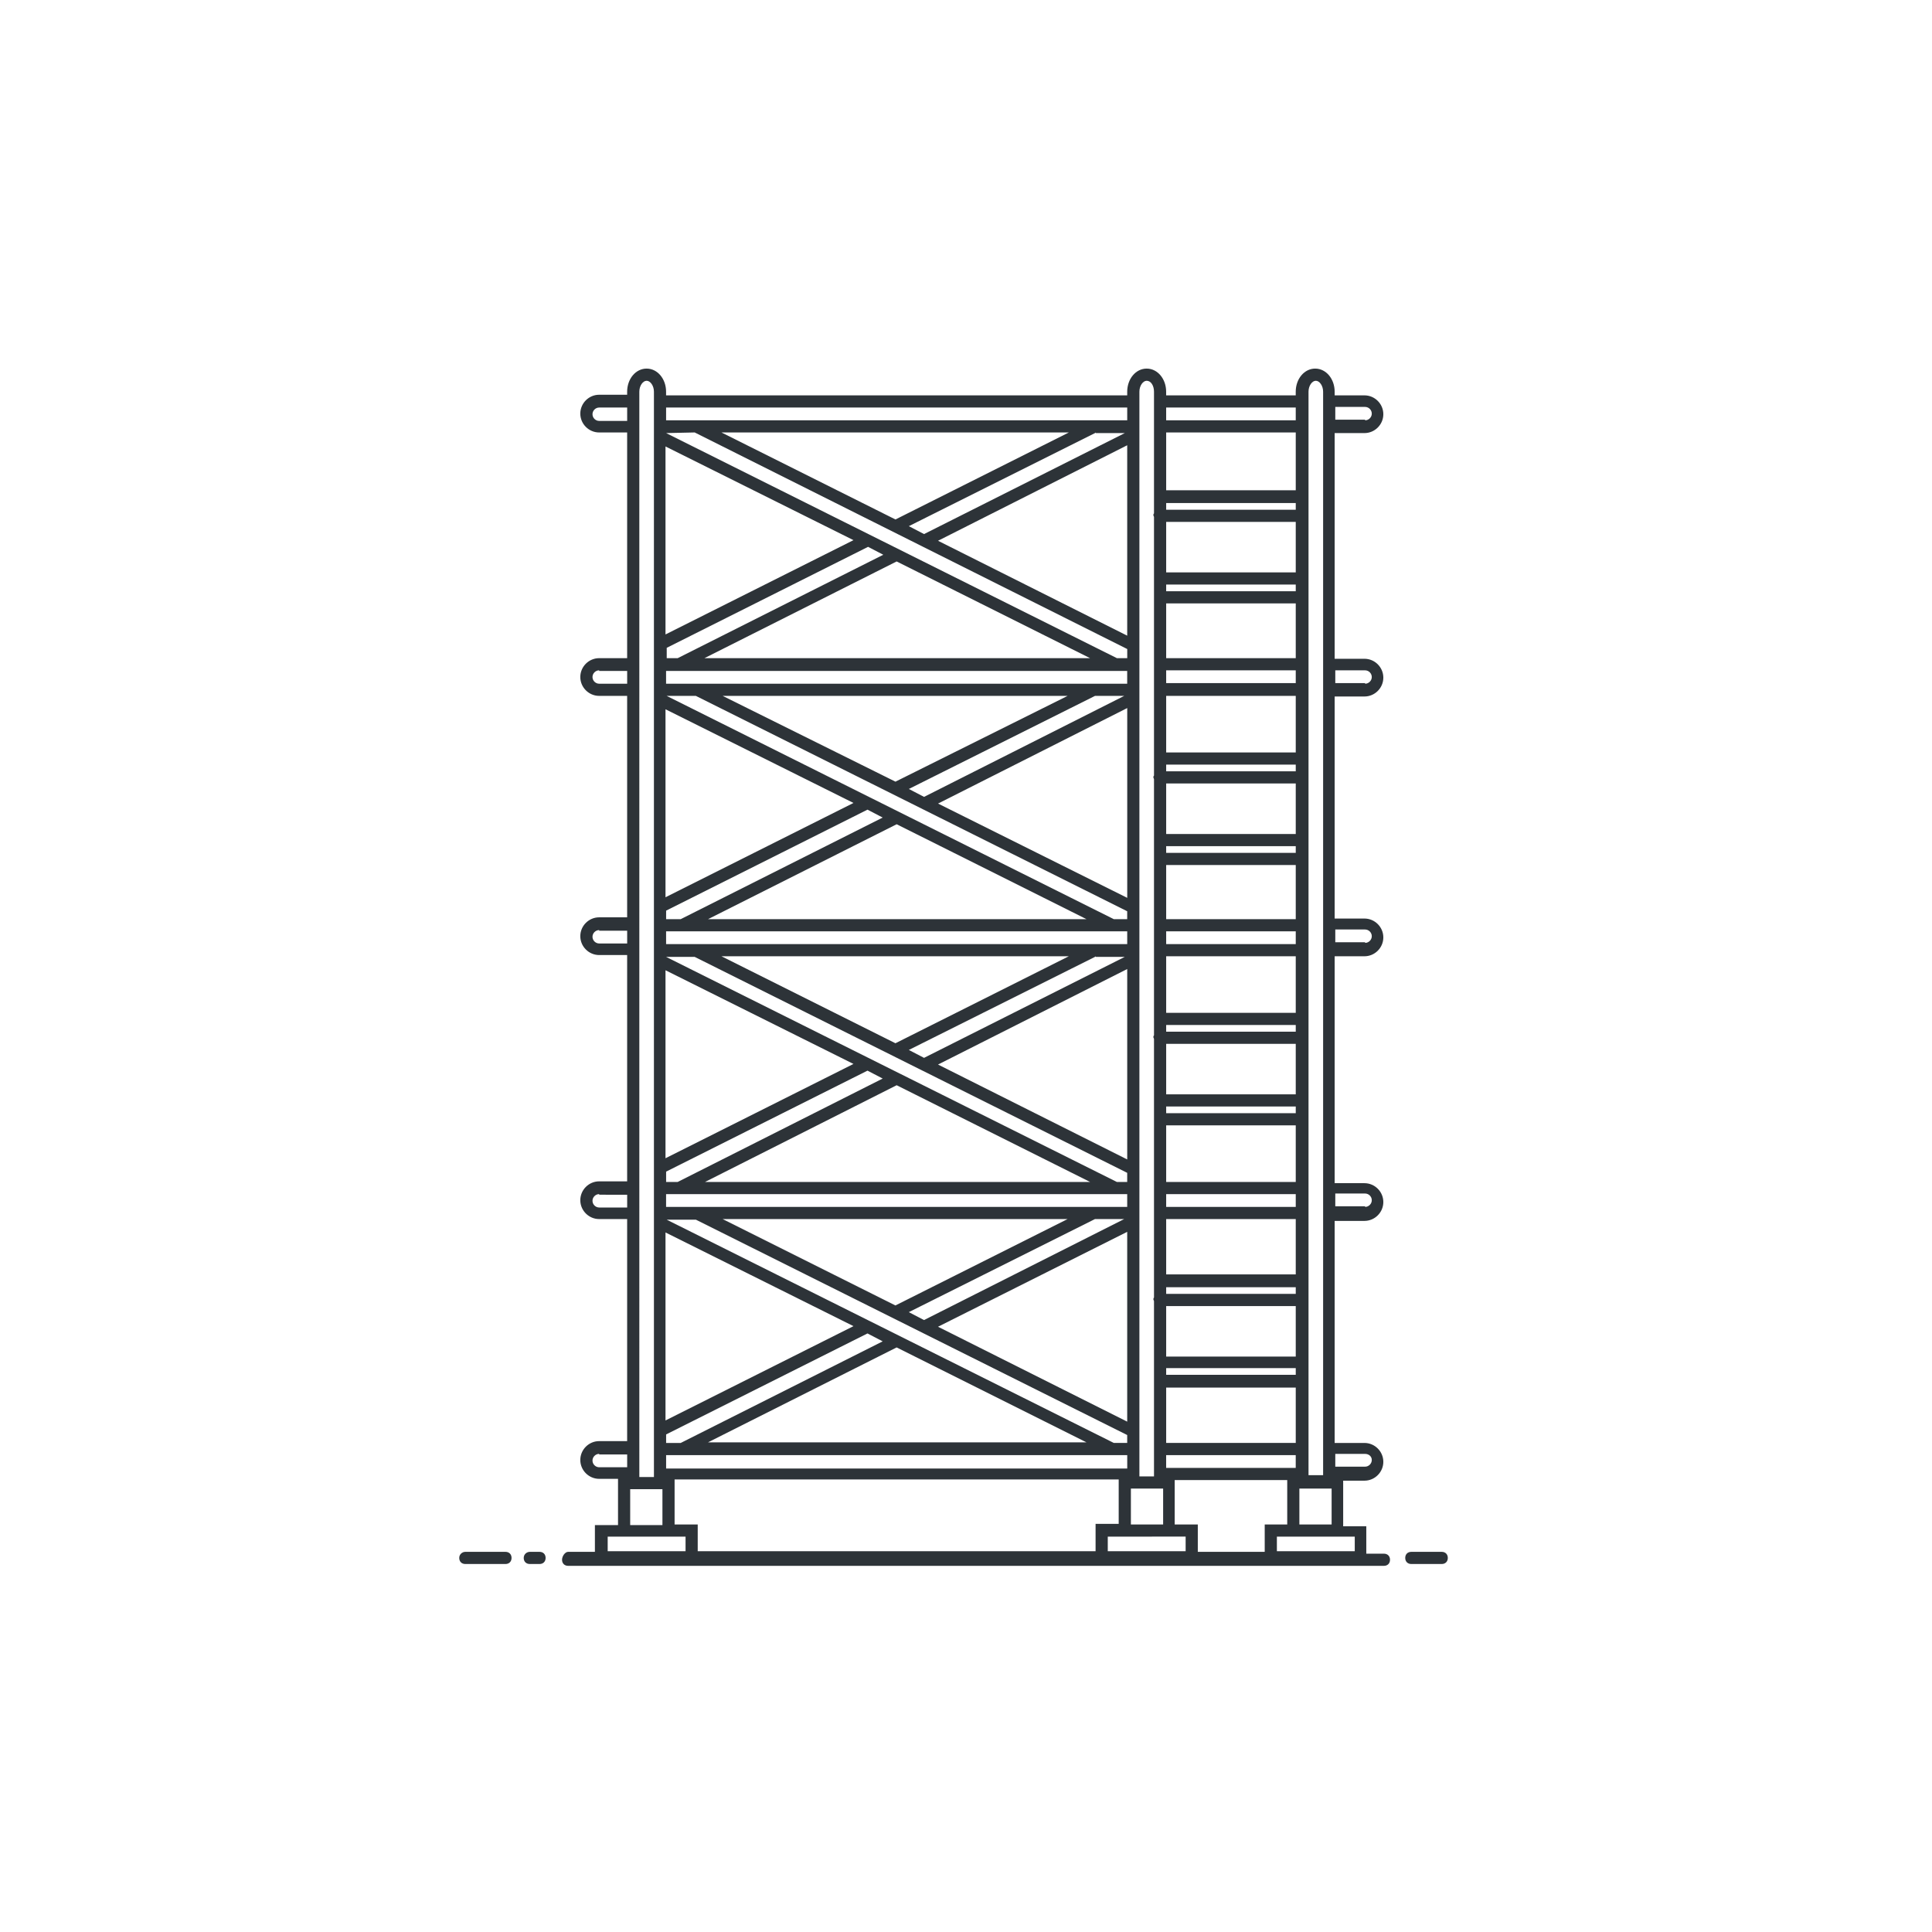<?xml version="1.0" encoding="UTF-8"?>
<svg width="1200pt" height="1200pt" version="1.1" viewBox="0 0 1200 1200" xmlns="http://www.w3.org/2000/svg">
 <g fill="#2d3338">
  <path d="m352.88 963.88h16.625v-16.625h14.359v-28.719h-11.715c-6.422 0-11.715-5.289-11.715-11.715 0-6.422 5.289-11.715 11.715-11.715h17.383v-137.92h-17.383c-6.422 0-11.715-5.289-11.715-11.715 0-6.422 5.289-11.715 11.715-11.715h17.383v-140.56h-17.383c-6.422 0-11.715-5.289-11.715-11.715 0-6.422 5.289-11.715 11.715-11.715h17.383v-137.54h-17.383c-6.422 0-11.715-5.289-11.715-11.715 0-6.422 5.289-11.715 11.715-11.715h17.383v-140.18h-17.383c-6.422 0-11.715-5.289-11.715-11.715 0-6.422 5.289-11.715 11.715-11.715h17.383v-1.887c0-7.934 5.289-14.359 12.09-14.359 6.801 0 12.09 6.422 12.09 14.359v2.266h286.42v-2.266c0-7.934 5.289-14.359 12.09-14.359s12.09 6.422 12.09 14.359v2.266h80.488v-2.266c0-7.934 5.289-14.359 12.09-14.359s12.09 6.422 12.09 14.359v2.266h18.516c6.422 0 11.715 5.289 11.715 11.715 0 6.422-5.289 11.715-11.715 11.715h-18.516v140.18h18.516c6.422 0 11.715 5.289 11.715 11.715 0 6.422-5.289 11.715-11.715 11.715h-18.516v137.92h18.516c6.422 0 11.715 5.289 11.715 11.715 0 6.422-5.289 11.715-11.715 11.715h-18.516v140.94h18.516c6.422 0 11.715 5.289 11.715 11.715 0 6.422-5.289 11.715-11.715 11.715h-18.516v137.92h18.516c6.422 0 11.715 5.289 11.715 11.715 0 6.422-5.289 11.715-11.715 11.715h-13.227v28.34h14.359v17.004h10.957c2.266 0 3.777 1.512 3.777 3.777s-1.512 3.777-3.777 3.777h-506.71c-2.266 0-3.777-1.512-3.777-3.777 0.004-2.277 1.895-4.922 3.781-4.922zm24.562-0.379h48.367v-9.07h-48.367zm55.922-16.625v16.625h247.12v-17.004h14.359v-27.582h-275.84v27.961zm393.73-22.293h-20.027v22.293h20.027zm-22.293-12.848v-7.934h-80.484v7.934zm-413.38 13.223v22.293h20.027v-22.293zm308.71-648.4-117.51 59.324 117.51 58.945zm-143.21 72.172-119.4 60.078h239.56zm-143.21 67.637v8.312h286.41v-7.934h-286.41zm278.1 154.54h8.312v-4.91l-267.9-133.76h-18.137zm1.891 163.23h6.422v-5.668l-268.66-134.14h-17.758zm-1.891 162.1h8.312v-4.914l-267.9-133.76h-18.137zm-134.89-59.324-117.14 58.945h235.03zm-0.754-26.07 106.93-53.656h-214.25zm123.94-53.656-115.62 57.812 9.445 4.914 124.32-62.727zm-97.488 66.879 117.51 58.945v-117.89zm-168.9-80.105v5.668h286.41v-7.934h-286.41zm263.37-9.824-120.16-60.078-119.02 60.078zm-120.91-86.152 107.69-54.031h-215.76zm124.31-54.031-0.379 0.379-115.62 57.812 9.445 4.914 124.69-62.723-18.133-0.008zm19.648 7.934-117.51 59.324 117.51 58.945zm-286.41-20.402v4.914l286.41-0.004v-7.934h-286.41zm261.1-10.582-117.89-58.945-117.14 58.945zm-118.64-85.395 106.93-53.277h-214.25zm123.94-53.277-115.62 57.812 9.445 4.914 124.32-62.727zm20.023 7.555-117.51 59.324 117.51 58.57zm0 471.95v-7.934h-286.41v8.316l286.41-0.004zm-286.41-15.492h9.07l125.45-63.102-9.445-4.914-125.07 62.723zm116.38-72.551-116.76-58.191v116.76zm-116.38-89.551h7.18l127.34-64.234-9.445-4.914-125.07 62.723zm116.38-73.305-116.76-58.191v116.76zm-116.38-89.93h9.07l125.45-63.102-9.445-4.914-125.07 62.723zm116.38-72.172-116.76-58.191v116.76zm-116.38-89.93h7.18l127.71-64.234-9.445-4.914-125.07 62.723v6.426zm116.38-73.305-116.76-58.191v116.76zm-116.38-66.5 279.99 139.8h6.422v-5.668l-268.66-134.52zm142.45 53.656 107.69-54.035h-215.76zm124.31-54.035-0.379 0.379-115.62 57.812 9.445 4.914 124.69-62.723-18.133-0.004zm21.918 655.96v22.293h20.027v-22.293zm102.4-600.42h-80.484v31.363h80.484zm-80.484-7.555h80.484v-4.156h-80.484zm80.484 46.477h-80.484v4.156h80.484zm0 123.56h-80.484v31.363h80.484zm-80.484-7.559h80.484v-4.156h-80.484zm80.484 46.477h-80.484v4.156h80.484zm0 122.8h-80.484v31.363h80.484zm-80.484-7.559h80.484v-4.156h-80.484zm80.484 46.477h-80.484v4.156h80.484zm0 123.94h-80.484v31.363h80.484zm-80.484-7.555h80.484v-4.156h-80.484zm80.484 46.098h-80.484v4.156h80.484zm-80.484-545.25h80.484v-35.895h-80.484zm80.484 70.281h-80.484v34.008h80.484zm0 41.566h-80.484v7.934h80.484zm-80.484 15.871v35.141h80.484v-35.141zm80.484 105.04h-80.484v33.629h80.484zm0 41.188h-80.484v7.934h80.484zm-80.484 15.492v35.141h80.484v-35.141zm80.484 105.04h-80.484v35.141h80.484zm0 42.699h-80.484v7.934h80.484zm-80.484 15.492v34.387l80.484-0.004v-34.387zm80.484 104.66h-80.484v34.387h80.484zm-116.76 92.578v9.07l48.367-0.004v-9.07zm-315.89-51.391c-2.266 0-4.156 1.891-4.156 4.156s1.891 4.156 4.156 4.156h17.383v-7.934h-17.383zm0-161.34c-2.266 0-4.156 1.891-4.156 4.156s1.891 4.156 4.156 4.156h17.383v-7.934l-17.383-0.004zm0-163.99c-2.266 0-4.156 1.891-4.156 4.156s1.891 4.156 4.156 4.156h17.383v-7.934h-17.383zm0-161.34c-2.266 0-4.156 1.891-4.156 4.156s1.891 4.156 4.156 4.156h17.383v-7.934h-17.383zm0-163.23c-2.266 0-4.156 1.891-4.156 4.156s1.891 4.156 4.156 4.156h17.383l-0.004-8.312zm34.004-9.824c0-3.777-2.266-6.801-4.535-6.801-2.266 0-4.535 3.023-4.535 6.801l0.004 674.1h9.07v-194.22l-0.004-129.22zm7.559 9.824v7.934h286.41v-7.934zm298.51-16.625c-2.266 0-4.535 3.023-4.535 6.801v673.72h9.07v-108.82c0-0.379-0.379-0.754-0.379-1.133s0-0.754 0.379-1.133v-160.59c0-0.379-0.379-0.754-0.379-1.133 0-0.379 0-0.754 0.379-1.133v-159.08c0-0.379-0.379-0.754-0.379-1.133 0-0.379 0-0.754 0.379-1.133v-160.59c0-0.379-0.379-0.754-0.379-1.133 0-0.379 0-0.754 0.379-1.133v-75.574c0-3.777-1.891-6.801-4.535-6.801zm12.09 16.625v7.934h80.484v-7.934zm92.953-16.625c-2.266 0-4.535 3.023-4.535 6.801v672.96h9.07v-672.96c0-3.777-2.266-6.801-4.535-6.801zm30.605 24.559c2.266 0 4.156-1.891 4.156-4.156s-1.891-4.156-4.156-4.156h-18.516v7.934l18.516 0.004zm0 163.61c2.266 0 4.156-1.891 4.156-4.156s-1.891-4.156-4.156-4.156h-18.516v7.934h18.516zm0 160.97c2.266 0 4.156-1.891 4.156-4.156s-1.891-4.156-4.156-4.156h-18.516v7.934h18.516zm0 163.99c2.266 0 4.156-1.891 4.156-4.156 0-2.266-1.891-4.156-4.156-4.156h-18.516v7.934h18.516zm0 153.41h-18.516v7.934h18.516c2.266 0 4.156-1.891 4.156-4.156 0-2.266-1.887-3.777-4.156-3.777zm-6.422 51.391h-48.367v9.07l48.367-0.004zm-41.941-7.559v-27.582h-69.902v27.582h14.359v17.004h41.562v-17.004z"/>
  <path d="m329.07 963.88h6.047c2.266 0 3.777 1.512 3.777 3.777s-1.512 3.777-3.777 3.777h-6.047c-2.266 0-3.777-1.512-3.777-3.777s1.887-3.777 3.777-3.777z"/>
  <path d="m289.02 963.88h24.938c2.266 0 3.777 1.512 3.777 3.777s-1.512 3.777-3.777 3.777h-24.938c-2.266 0-3.777-1.512-3.777-3.777-0.004-2.266 1.887-3.777 3.777-3.777z"/>
  <path d="m876.59 963.88h18.895c2.266 0 3.777 1.512 3.777 3.777s-1.512 3.777-3.777 3.777h-18.895c-2.266 0-3.777-1.512-3.777-3.777s1.512-3.777 3.777-3.777z"/>
 </g>
</svg>
